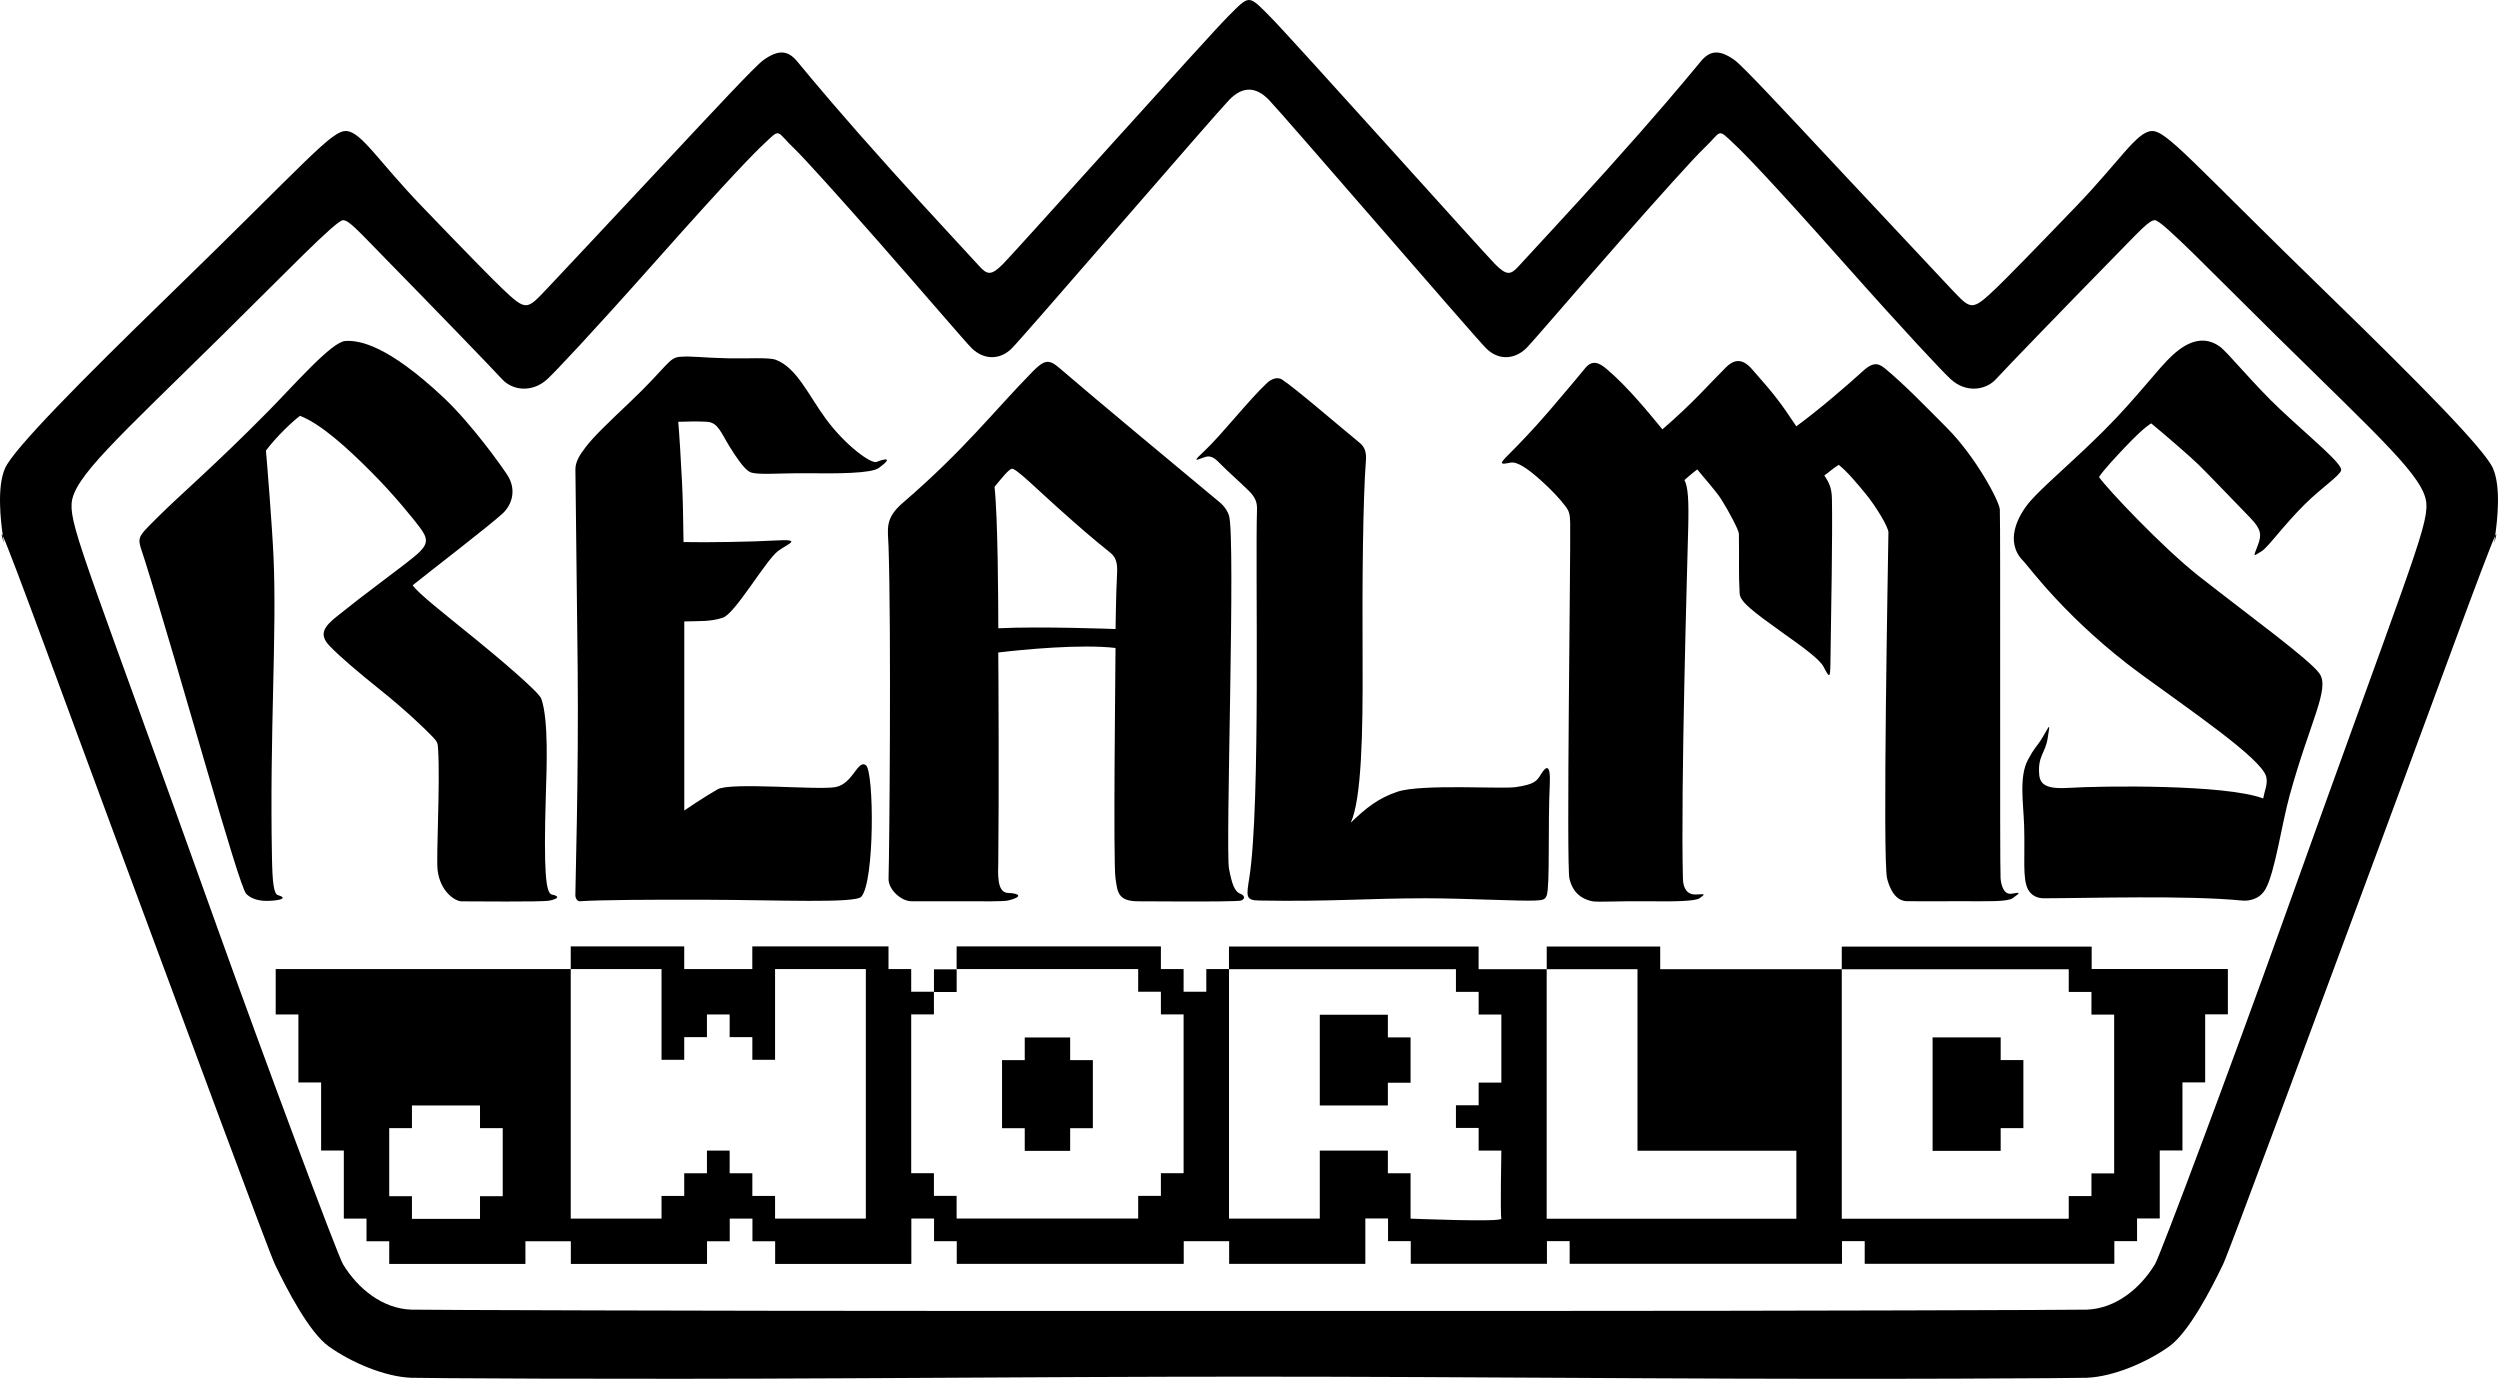 <svg width="319" height="176" viewBox="0 0 319 176" fill="none" xmlns="http://www.w3.org/2000/svg">
<path fill-rule="evenodd" clip-rule="evenodd" d="M318.093 59.736C317.007 57.297 308.445 48.626 297.156 37.662C279.489 20.502 276.416 16.585 274.52 16.721C272.619 16.857 270.452 20.57 264.9 26.343C259.4 32.065 255.942 35.591 254.692 36.785C251.528 39.802 251.517 39.525 248.897 36.785C248.15 36.004 240.352 27.678 234.342 21.249C227.507 13.93 222.363 8.406 221.327 7.665C219.386 6.278 218.181 6.431 217.026 7.829C214.819 10.501 211.3 14.717 204.916 21.815C200.582 26.631 194.289 33.401 193.848 33.893C192.761 35.115 192.263 35.195 190.769 33.7C189.275 32.206 164.688 4.744 161.977 2.033C159.266 -0.678 159.476 -0.678 156.765 2.033C154.055 4.744 129.467 32.206 127.973 33.7C126.479 35.189 125.981 35.11 124.895 33.893C124.459 33.401 118.161 26.631 113.826 21.815C107.443 14.717 103.923 10.501 101.716 7.829C100.561 6.431 99.362 6.278 97.415 7.665C96.38 8.406 91.236 13.93 84.4 21.249C78.39 27.684 70.592 36.004 69.845 36.785C67.225 39.525 67.214 39.802 64.051 36.785C62.8 35.591 59.342 32.065 53.842 26.343C48.291 20.57 46.118 16.857 44.222 16.721C42.326 16.585 39.254 20.502 21.587 37.662C10.297 48.626 1.735 57.297 0.649 59.736C-0.432 62.17 0.105 66.562 0.366 68.401C1.447 70.682 8.073 88.913 14.892 107.296C24.054 131.99 34.279 159.656 35.077 161.326C36.571 164.444 39.44 170.008 41.958 171.808C44.805 173.84 49.072 175.673 52.461 175.804C53.582 175.849 77.275 176.036 108.535 175.866C157.02 175.594 161.722 175.594 210.207 175.866C241.467 176.041 265.161 175.849 266.281 175.804C269.671 175.668 273.937 173.84 276.784 171.808C279.302 170.008 282.171 164.444 283.665 161.326C284.463 159.656 294.688 131.99 303.85 107.296C310.669 88.913 317.296 70.682 318.376 68.401C318.637 66.562 319.174 62.17 318.093 59.736ZM290.931 118.599C285.153 134.747 275.658 160.194 274.973 161.32C273.077 164.438 269.942 166.974 266.281 167.11C265.07 167.155 227.761 167.274 196.428 167.274H122.314C90.981 167.274 53.672 167.155 52.461 167.11C48.8 166.974 45.665 164.438 43.769 161.32C43.084 160.194 33.589 134.747 27.811 118.599C11.542 73.11 8.939 67.394 9.137 64.264C9.346 60.947 14.852 56.08 28.377 42.756C36.379 34.872 42.886 28.097 43.769 28.097C44.516 28.097 45.58 29.314 49.315 33.135C55.059 38.998 62.692 46.882 64.051 48.371C65.409 49.859 67.944 50.131 69.845 48.371C70.835 47.454 75.227 42.83 83.834 33.135C93.324 22.449 96.312 19.454 97.415 18.419C99.718 16.251 98.937 16.681 101.376 18.985C102.497 20.043 107.148 25.199 112.128 30.87C117.985 37.538 123.338 43.809 124.012 44.454C125.579 45.954 127.611 45.943 129.105 44.454C130.599 42.966 154.836 14.836 156.833 12.759C158.531 10.999 160.228 10.999 161.926 12.759C163.924 14.836 188.144 42.966 189.637 44.454C191.131 45.943 193.163 45.954 194.73 44.454C195.404 43.809 200.757 37.538 206.614 30.87C211.594 25.199 216.245 20.043 217.366 18.985C219.805 16.681 219.024 16.251 221.327 18.419C222.431 19.454 225.418 22.449 234.908 33.135C243.515 42.83 247.907 47.454 248.897 48.371C250.793 50.131 253.334 49.859 254.692 48.371C256.05 46.882 263.684 38.998 269.427 33.135C273.162 29.32 274.226 28.097 274.973 28.097C275.856 28.097 282.363 34.872 290.365 42.756C303.89 56.08 309.396 60.947 309.605 64.264C309.803 67.394 307.2 73.11 290.931 118.599ZM0.309 68.645C0.564 69.607 0.502 69.329 0.366 68.396C0.19 68.022 0.162 68.079 0.309 68.645ZM318.376 68.401C318.246 69.329 318.184 69.607 318.433 68.65C318.58 68.079 318.552 68.022 318.376 68.401Z" fill="black"/>
<path fill-rule="evenodd" clip-rule="evenodd" d="M122.071 123.687H119.173V126.579H122.071V123.687ZM266.869 120.789H235.01V123.682H263.972V126.574H266.869V129.466H269.767V149.728H266.869V152.621H263.972V155.513H235.01V123.67H211.843V120.778H197.362V123.67H208.945V146.83H229.216V155.513H197.356V123.67H188.67V120.778H156.816V123.67H185.778V126.562H188.675V129.455H191.573V138.137H188.675V141.029H185.778V143.921H188.675V146.814H191.573C191.573 146.814 191.42 155.009 191.573 155.496C191.726 155.983 179.989 155.496 179.989 155.496V149.706H177.092V146.814H168.405V155.496H156.822V123.653H153.924V126.545H151.027V123.653H148.13V120.761H122.065V123.653H145.232V126.545H148.13V129.438H151.027V149.7H148.13V152.592H145.232V155.484H122.065V152.592H119.168V149.7H116.27V129.438H119.168V126.545H116.27V123.653H113.373V120.761H95.995V123.653H87.308V120.761H72.827V123.653H84.411V135.233H87.308V132.341H90.206V129.449H93.103V132.341H96V135.233H98.898V123.653H110.481V155.496H98.898V152.604H96V149.711H93.103V146.819H90.206V149.711H87.308V152.604H84.411V155.496H72.827V123.653H35.179V129.443H38.076V138.126H40.974V146.808H43.871V155.49H46.768V158.382H49.666V161.275H67.044V158.382H72.839V161.275H90.217V158.382H93.114V155.49H96.012V158.382H98.909V161.275H116.287V155.484H119.185V158.377H122.082V161.269H151.044V158.377H156.839V161.269H174.217V155.479H177.114V158.371H180.012V161.263H197.39V158.371H200.287V161.263H235.038V158.371H237.936V161.263H269.79V158.371H272.687V155.479H275.584V146.797H278.481V138.114H281.379V129.432H284.276V123.642H266.898V120.789H266.869ZM64.147 152.632H61.249V155.524H52.563V152.632H49.666V143.95H52.563V141.057H61.249V143.95H64.147V152.632ZM130.757 146.847H136.552V143.955H139.449V135.273H136.552V132.381H130.757V135.273H127.86V143.955H130.757V146.847ZM177.092 138.16H179.989V132.369H177.092V129.477H168.405V141.057H177.092V138.16ZM255.286 143.95H258.183V135.267H255.286V132.375H246.599V146.847H255.286V143.95ZM73.416 114.229C73.427 114.711 73.722 115.022 73.993 114.999C76.477 114.824 83.07 114.784 90.211 114.807C99.311 114.835 109.129 115.288 109.904 114.422C111.619 112.498 111.545 98.376 110.481 97.635C109.423 96.893 108.846 100.012 106.622 100.431C104.392 100.855 93.261 99.768 91.564 100.719C89.866 101.676 87.314 103.419 87.314 103.419C87.314 103.419 87.314 81.413 87.314 79.297C89.351 79.229 90.647 79.342 92.237 78.816C93.827 78.284 97.692 71.503 99.288 70.303C100.511 69.386 102.599 68.741 98.802 68.973C96.329 69.126 90.03 69.239 87.218 69.165C87.167 65.135 87.127 63.681 87.025 61.541C86.895 58.859 86.68 55.321 86.544 53.821C88.004 53.765 89.198 53.759 90.211 53.821C91.632 53.906 91.994 55.214 93.109 57.008C93.912 58.298 94.869 59.742 95.621 60.194C96.425 60.675 99.396 60.347 103.057 60.387C106.865 60.432 111.166 60.421 112.134 59.713C114.188 58.208 112.711 58.593 111.845 58.944C111.177 59.21 107.929 56.912 105.377 53.442C103.17 50.448 101.682 46.933 99.005 45.914C98.1 45.569 95.401 45.779 92.922 45.722C89.459 45.643 88.287 45.405 86.743 45.53C85.311 45.643 85.141 46.786 80.371 51.32C77.581 53.968 75.804 55.655 74.757 57.019C73.948 58.072 73.416 58.932 73.422 59.906C73.433 62.108 73.569 71.169 73.71 85.189C73.846 99.333 73.399 113.369 73.416 114.229ZM113.379 112.107C113.333 113.528 115.031 114.999 116.276 114.999C116.927 114.999 119.671 114.994 122.552 114.999C125.274 115.005 128.013 115.05 128.635 114.903C130.565 114.445 130.118 113.98 128.635 113.941C127.141 113.901 127.362 111.366 127.379 109.985C127.481 101.28 127.407 85.964 127.379 83.258C130.423 82.891 137.921 82.16 142.341 82.681C142.341 84.447 142.024 110.137 142.341 112.113C142.601 113.737 142.573 115.005 145.238 115.005C146.11 115.005 148.311 115.022 150.676 115.028C154.196 115.039 158.061 115.022 158.367 114.909C158.916 114.705 158.831 114.246 158.27 114.043C157.501 113.765 157.173 112.684 156.822 110.856C156.352 108.405 157.688 68.679 156.822 65.792C156.703 65.39 156.369 64.705 155.622 64.083C150.931 60.183 138.923 50.199 135.199 46.973C133.886 45.835 133.298 45.847 131.764 47.414C126.785 52.491 123.055 57.398 115.212 64.151C112.847 66.188 113.305 67.456 113.379 69.748C113.73 80.496 113.492 108.513 113.379 112.107ZM129.116 59.81C129.608 59.708 132.438 62.521 134.911 64.728C137.802 67.315 139.274 68.594 141.667 70.518C142.375 71.084 142.607 71.797 142.539 73.122C142.397 75.821 142.346 80.264 142.346 80.264C142.346 80.264 132.653 79.897 127.384 80.168C127.379 76.772 127.333 66.075 126.903 62.124C127.916 60.879 128.72 59.889 129.116 59.81ZM153.636 58.361C154.258 58.123 154.756 58.202 155.565 59.034C156.652 60.149 158.174 61.468 159.329 62.605C160.206 63.466 160.421 64.134 160.393 65.017C160.155 72.703 160.868 102.53 159.425 111.915C159.046 114.371 158.882 114.875 160.681 114.909C169.82 115.067 174.375 114.626 181.919 114.62C186.842 114.62 193.921 115.005 195.919 114.909C196.903 114.863 197.175 114.784 197.367 114.235C197.781 113.058 197.503 105.27 197.752 100.051C197.877 97.42 197.277 97.765 196.688 98.699C196.106 99.633 195.924 100.068 193.406 100.436C191.624 100.697 181.393 100.012 178.348 101.014C175.886 101.823 174.291 103.113 172.361 104.97C173.725 101.931 173.917 93.78 173.866 84.119C173.81 74.338 173.906 63.783 174.291 58.745C174.364 57.823 174.189 57.076 173.521 56.527C170.686 54.201 165.146 49.424 163.578 48.422C163.013 48.06 162.237 48.337 161.671 48.869C159.385 50.997 155.871 55.485 153.732 57.495C152.278 58.859 152.363 58.847 153.636 58.361ZM192.733 59.034C193.593 58.859 194.974 59.798 196.785 61.445C197.979 62.532 199.014 63.613 199.778 64.632C200.214 65.215 200.338 65.617 200.355 66.754C200.423 70.937 199.852 110.375 200.259 112.107C200.667 113.833 201.73 114.699 203.156 114.999C203.847 115.146 206.976 114.948 210.202 114.999C213.648 115.05 216.319 114.999 216.862 114.614C217.609 114.082 217.615 114.06 216.477 114.133C215.266 114.212 214.768 113.347 214.74 112.107C214.446 100.414 215.306 71.927 215.414 67.428C215.504 63.828 215.397 62.119 214.933 61.253C215.464 60.806 215.855 60.432 216.574 59.9C217.468 61.021 218.945 62.623 219.663 63.76C220.54 65.141 221.876 67.643 221.882 68.101C221.944 71.837 221.825 73.025 221.978 75.725C222.04 76.795 223.619 77.989 227.478 80.746C230.07 82.591 232.192 84.119 232.69 85.087C233.46 86.575 233.533 86.564 233.562 84.606C233.663 77.519 233.839 68.452 233.754 63.664C233.731 62.407 233.482 61.694 232.786 60.67C233.431 60.228 233.782 59.832 234.62 59.317C235.599 60.059 237.047 61.762 238.19 63.177C239.424 64.711 240.969 67.269 240.963 67.937C240.929 70.892 240.188 109.764 240.794 112.101C241.405 114.439 242.48 114.971 243.306 114.994C244.132 115.016 247.386 114.994 250.447 114.994C253.509 114.994 256.135 115.09 256.819 114.609C257.861 113.879 257.804 113.822 256.723 114.031C255.705 114.229 255.354 113.001 255.274 112.101C255.156 110.783 255.28 66.896 255.178 65.011C255.122 63.964 252.106 58.287 248.422 54.591C245.87 52.033 243.068 49.129 240.697 47.16C239.843 46.452 239.192 45.988 237.704 47.352C235.899 49.005 232.102 52.293 229.21 54.399C227.099 51.206 226.318 50.239 223.517 47.063C222.232 45.609 221.169 45.937 220.235 46.871C217.728 49.373 216.155 51.291 212.126 54.784C210.575 52.922 207.808 49.446 204.984 47.063C204.096 46.316 203.196 45.847 202.279 46.967C201.776 47.578 200.016 49.712 197.645 52.469C195.443 55.027 193.536 56.968 192.433 58.066C191.262 59.244 191.42 59.3 192.733 59.034ZM288.594 70.326C289.42 69.816 291.367 67.049 294.094 64.343C296.233 62.226 298.587 60.681 298.729 60.002C298.899 59.176 295.005 56.029 291.005 52.282C287.507 49.005 284.231 44.89 283.184 44.177C281.532 43.045 279.591 43.136 277.197 45.337C275.358 47.024 272.647 50.765 268.511 54.891C264.414 58.977 260.701 62.051 259.049 63.964C257.447 65.82 255.744 69.148 258.178 71.588C258.862 72.273 263.808 79.161 273.236 86.06C279.211 90.435 288.571 96.791 289.165 99.089C289.403 100.006 288.973 100.849 288.781 101.885C284.004 100.063 268.199 100.267 263.972 100.533C261.454 100.691 260.333 100.272 260.209 98.891C259.988 96.486 260.945 96.18 261.273 94.261C261.692 91.765 261.499 92.745 260.401 94.454C259.864 95.297 259.609 95.371 258.76 96.961C257.617 99.101 258.183 102.48 258.279 105.355C258.404 109.3 258.047 112.09 258.76 113.46C259.145 114.196 259.858 114.62 260.786 114.62C266.513 114.614 278.985 114.218 286.076 114.909C286.862 114.988 288.288 114.818 289.069 113.46C290.28 111.36 291.14 105.179 292.159 101.495C294.768 92.031 297.314 87.911 295.973 85.953C294.768 84.198 286.902 78.487 280.575 73.512C275.924 69.85 268.901 62.396 267.831 60.874C268.284 60.121 270.135 58.134 271.017 57.206C272.342 55.814 273.502 54.653 274.492 54.02C276.02 55.276 279.574 58.332 280.575 59.328C282.12 60.862 284.123 62.968 287.14 66.081C288.566 67.558 288.594 68.254 288.107 69.556C287.513 71.124 287.434 71.044 288.594 70.326ZM35.479 114.229C34.924 114.082 34.76 112.548 34.704 109.486C34.392 93.367 35.343 81.011 34.902 71.101C34.715 66.924 34.053 58.819 33.934 57.495C35.309 55.661 37.346 53.759 38.28 53.057C40.979 54.099 44.386 57.234 47.255 60.104C50.401 63.239 52.982 66.511 53.531 67.247C54.532 68.588 54.702 69.273 53.531 70.433C52.863 71.095 50.747 72.692 48.992 74.005C46.644 75.765 44.822 77.18 43.005 78.634C41.409 79.913 40.611 80.904 42.038 82.398C43.39 83.813 45.755 85.811 48.602 88.092C51.68 90.56 54.136 92.897 55.262 94.075C55.862 94.703 55.856 94.912 55.902 95.603C56.179 100.012 55.636 109.39 55.84 111.054C56.185 113.811 58.109 115.028 58.929 115.011C59.908 114.994 69.121 115.124 70.128 114.914C71.396 114.648 71.345 114.326 70.417 114.145C69.641 113.992 69.359 111.235 69.647 101.506C69.743 98.235 70.032 91.873 69.07 89.156C68.759 88.284 63.535 83.881 60.768 81.629C56.92 78.493 53.338 75.714 52.659 74.678C54.957 72.833 62.608 66.952 64.147 65.509C65.352 64.383 65.941 62.458 64.724 60.591C64.062 59.572 60.219 54.116 56.519 50.652C49.473 44.058 45.869 43.39 44.063 43.509C42.315 43.628 37.686 48.965 34.217 52.486C27.189 59.606 23.12 63.002 20.025 66.092C17.195 68.916 17.523 68.447 18.48 71.497C23.029 85.975 30.454 113.081 31.416 114.048C32.35 114.988 33.747 115.016 34.89 114.914C36.333 114.784 36.362 114.462 35.479 114.229Z" fill="black"/>
</svg>
